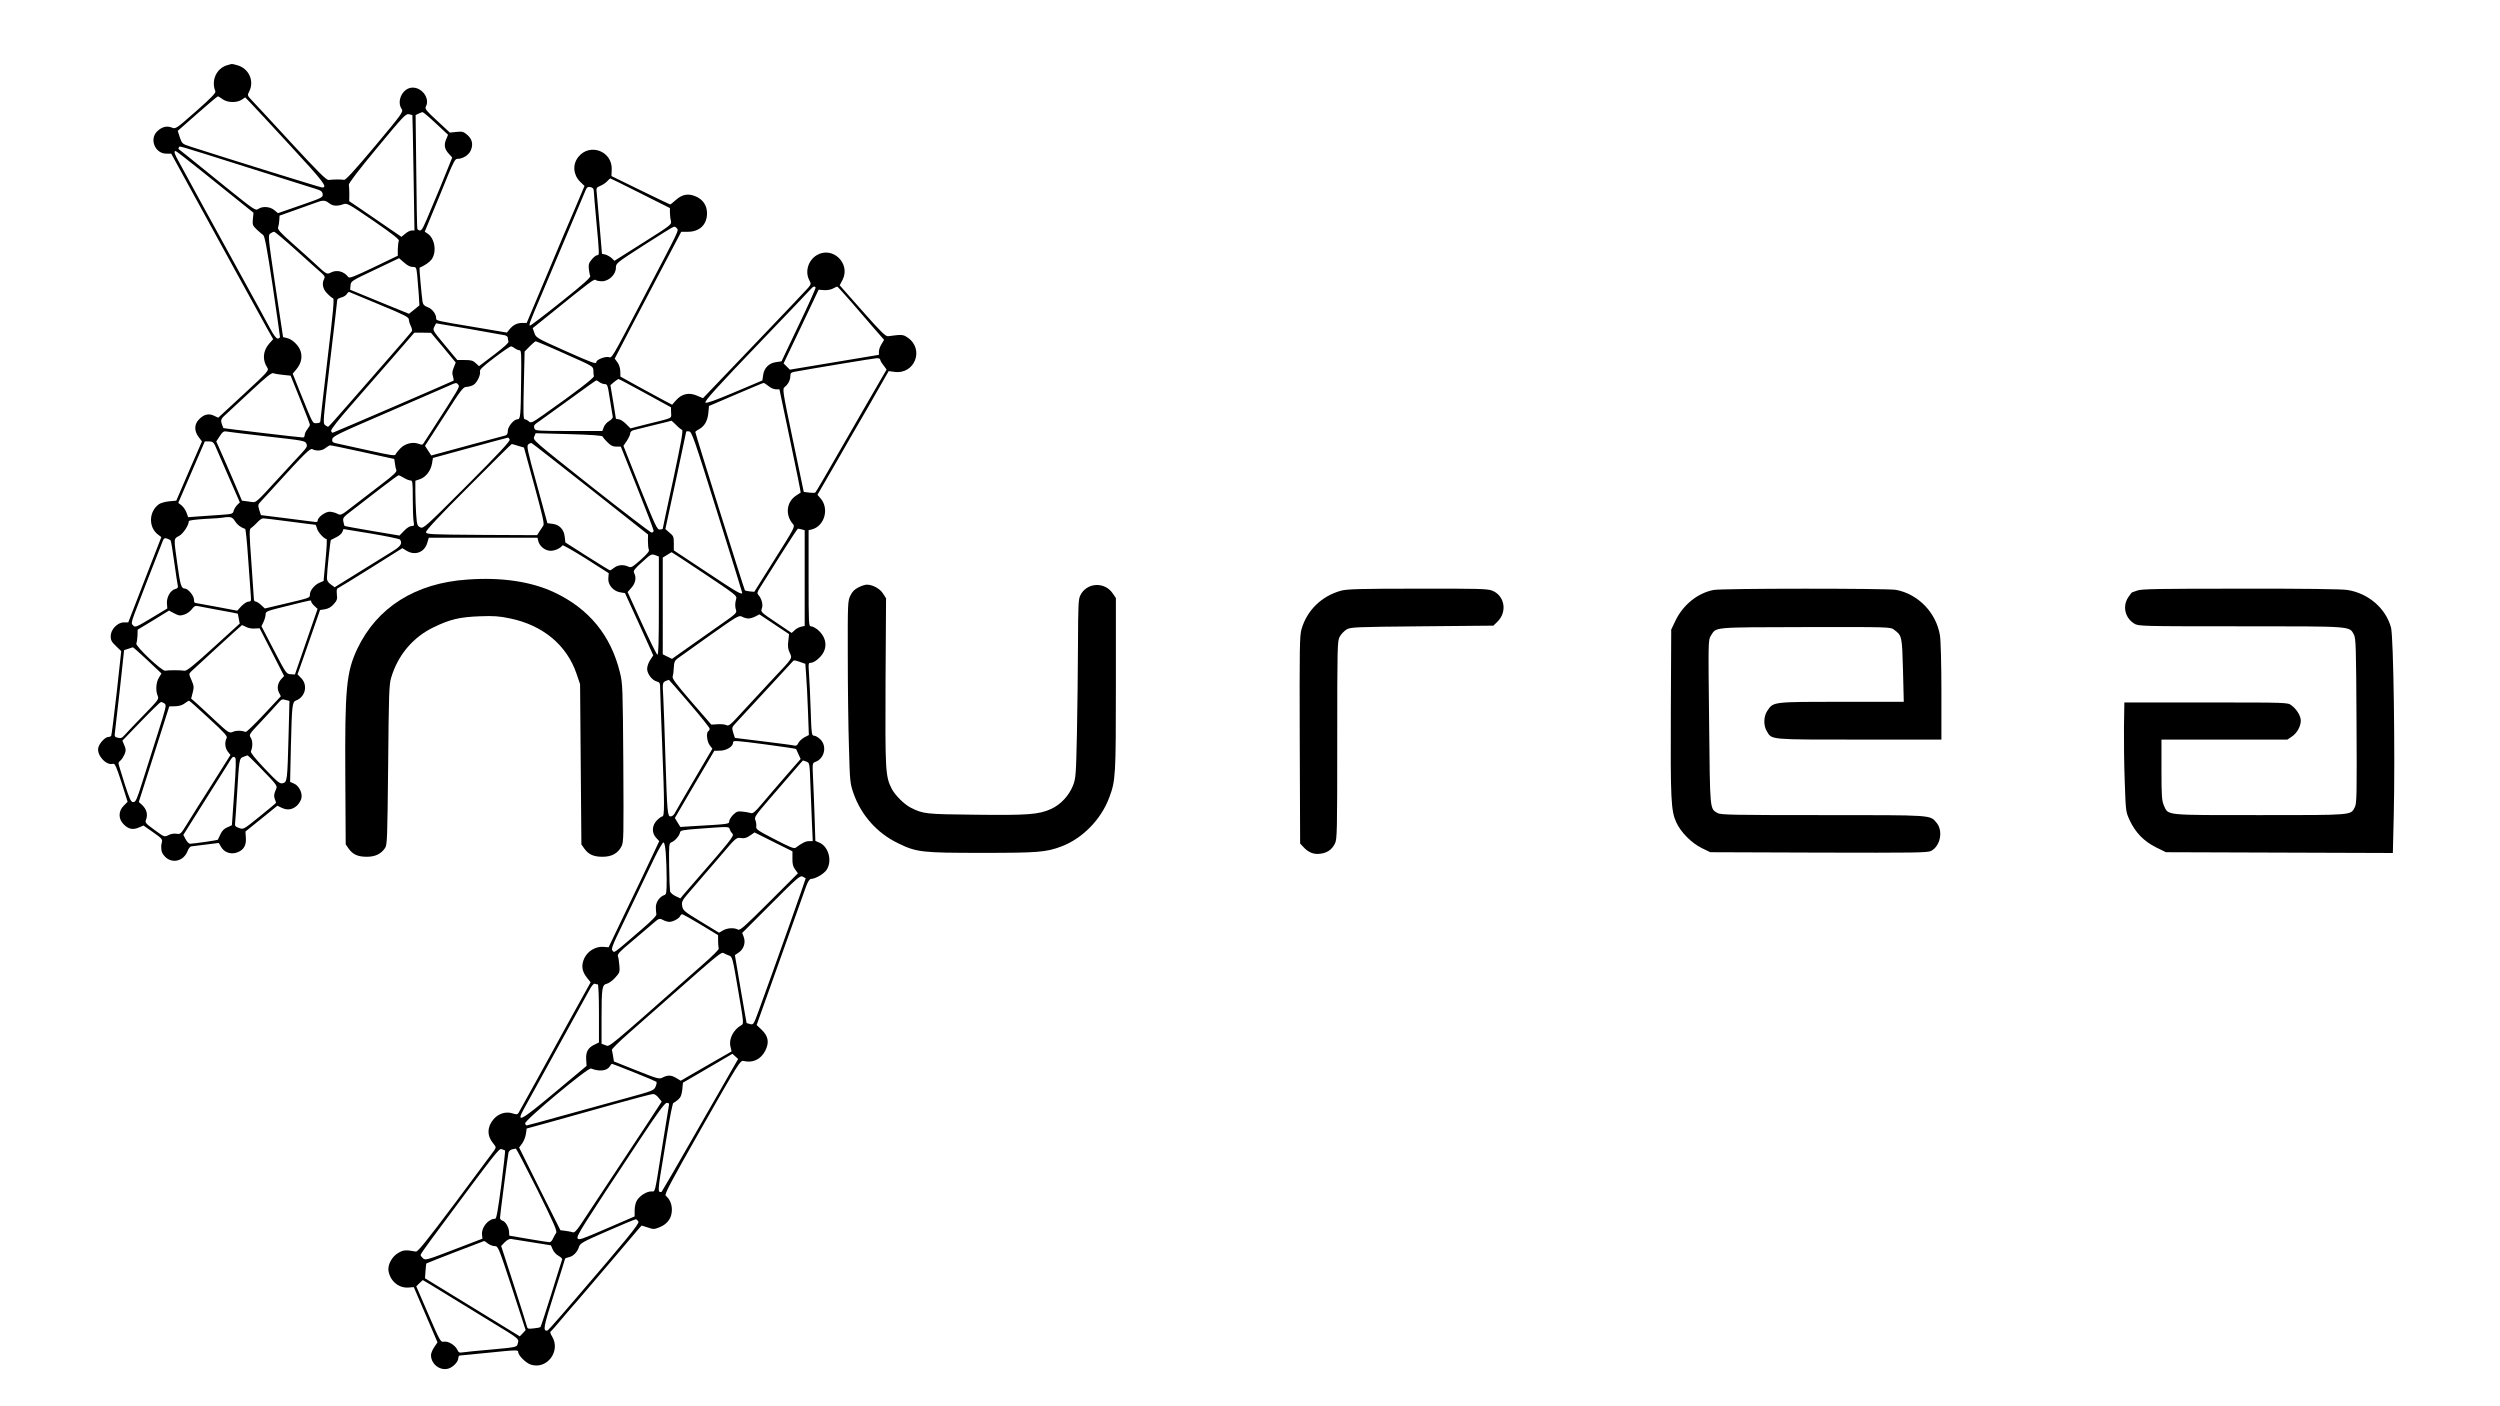 <?xml version="1.0" standalone="no"?>
<!DOCTYPE svg PUBLIC "-//W3C//DTD SVG 20010904//EN"
 "http://www.w3.org/TR/2001/REC-SVG-20010904/DTD/svg10.dtd">
<svg version="1.0" xmlns="http://www.w3.org/2000/svg"
 width="1920pt" height="1080pt" viewBox="0 0 1920 1080"
 preserveAspectRatio="xMidYMid meet">

<g transform="translate(0,1080) scale(0.1,-0.1)"
fill="#000000" stroke="none">
<path d="M1744 10299 c-82 -24 -124 -118 -90 -200 5 -12 -32 -51 -149 -154
-153 -135 -157 -137 -185 -125 -38 16 -77 6 -112 -28 -63 -59 -18 -172 69
-172 l38 0 179 -327 c197 -360 482 -880 556 -1013 l48 -85 -29 -32 c-50 -57
-56 -126 -16 -187 14 -21 6 -30 -181 -203 l-196 -181 -32 15 c-40 20 -78 11
-115 -27 -38 -38 -39 -90 -3 -137 l25 -33 -99 -227 -98 -228 -55 -5 c-30 -3
-65 -13 -78 -22 -79 -56 -82 -178 -7 -234 l25 -19 -127 -327 -127 -328 -34 0
c-49 0 -101 -55 -101 -106 0 -30 7 -44 41 -76 l40 -39 -35 -320 c-20 -177 -39
-325 -42 -330 -3 -5 -13 -9 -23 -9 -23 0 -68 -48 -76 -82 -14 -57 61 -140 113
-124 14 4 25 -19 65 -143 l47 -149 -30 -30 c-42 -42 -42 -101 -1 -142 37 -38
70 -45 116 -26 l37 16 74 -52 c66 -46 73 -54 67 -77 -3 -14 -6 -28 -5 -31 0
-40 7 -56 31 -81 56 -55 144 -31 172 46 7 19 20 35 29 35 8 1 59 7 113 14 l97
12 19 -32 c25 -43 79 -59 127 -39 47 19 67 55 62 112 l-3 47 123 99 122 99 36
-17 c43 -20 83 -13 118 21 13 14 28 38 31 54 9 40 -19 96 -57 112 l-30 13 6
270 c8 321 10 343 39 355 72 27 93 117 41 171 l-29 30 38 107 c21 59 59 170
86 247 l49 140 38 6 c25 4 48 17 67 39 25 28 29 39 24 76 -3 32 -1 44 10 48 8
3 122 73 254 156 l239 150 33 -20 c64 -39 137 -12 158 60 l12 40 417 0 418 0
6 -26 c11 -41 53 -74 95 -74 33 0 76 20 91 42 3 4 84 -42 181 -103 l174 -111
-3 -38 c-5 -50 37 -100 91 -109 l37 -6 109 -239 108 -239 -23 -35 c-13 -19
-24 -50 -24 -68 0 -39 38 -89 75 -98 22 -6 25 -12 25 -54 0 -26 7 -213 15
-417 19 -476 19 -565 2 -565 -7 0 -26 -14 -42 -30 -39 -40 -41 -97 -6 -134
l24 -26 -67 -142 c-37 -79 -124 -262 -195 -408 l-127 -265 -37 3 c-59 6 -121
-30 -148 -84 -27 -56 -21 -103 19 -153 l28 -35 -155 -280 c-85 -155 -207 -376
-270 -491 -64 -116 -121 -219 -127 -229 -10 -16 -15 -17 -47 -7 -50 17 -107 0
-145 -43 -52 -59 -53 -129 -5 -186 23 -28 24 -32 10 -53 -9 -12 -143 -193
-299 -402 -224 -299 -289 -379 -304 -377 -78 14 -94 13 -133 -9 -51 -28 -86
-94 -77 -142 15 -79 81 -132 156 -125 l38 3 91 -212 91 -212 -25 -37 c-14 -20
-25 -48 -25 -61 0 -70 71 -124 136 -103 37 13 74 53 74 81 0 11 6 19 13 19 6
0 100 9 207 20 235 24 240 24 240 5 0 -24 59 -83 96 -95 124 -41 233 103 164
216 -12 19 -17 35 -11 38 6 4 45 48 87 99 43 51 80 94 83 97 3 3 31 34 61 70
30 36 65 76 77 90 11 14 92 108 179 210 86 102 169 199 184 217 l28 31 47 -15
c44 -15 50 -15 93 3 60 25 92 71 92 133 0 45 -17 83 -47 108 -12 10 33 95 279
527 281 494 294 514 318 508 71 -18 134 12 168 80 31 63 23 110 -29 160 l-38
36 180 504 c98 276 189 529 200 561 14 37 27 57 38 57 35 1 101 40 121 72 43
70 12 178 -58 207 l-30 13 -6 186 c-3 103 -9 238 -12 299 -5 113 -5 113 19
122 69 26 90 120 38 172 -16 16 -38 29 -49 29 -18 0 -20 11 -26 198 -4 108 -9
234 -13 280 -5 78 -5 82 15 82 26 0 78 43 97 81 30 58 13 124 -45 173 -18 14
-40 26 -51 26 -18 0 -19 12 -19 369 l0 369 24 6 c97 24 136 157 70 236 l-26
30 117 202 c64 112 187 326 274 475 l156 273 46 -6 c156 -20 230 176 99 264
-35 24 -44 24 -149 10 -20 -2 -52 29 -198 194 l-174 197 22 42 c64 127 -78
262 -199 189 -65 -40 -91 -125 -57 -191 15 -28 15 -31 -8 -59 -13 -15 -200
-213 -416 -438 l-392 -410 -47 20 c-61 26 -116 14 -160 -36 l-30 -34 -63 33
c-35 19 -125 67 -199 108 l-135 75 -1 39 c0 24 -9 52 -21 69 l-22 30 125 240
c69 131 184 350 256 487 l130 247 50 0 c91 0 148 55 148 142 0 59 -30 105 -85
129 -58 26 -106 17 -155 -27 -21 -19 -40 -34 -43 -34 -3 0 -105 49 -228 109
l-223 109 2 49 c7 142 -169 209 -257 97 -45 -57 -39 -136 14 -189 l34 -33 -67
-159 c-38 -87 -138 -323 -222 -525 l-155 -368 -33 0 c-41 0 -70 -15 -98 -48
l-21 -26 -254 43 c-294 49 -289 48 -289 67 0 32 -31 73 -65 85 -27 10 -36 20
-40 43 -7 48 -26 258 -23 260 39 16 77 43 92 63 42 56 26 163 -30 199 l-22 15
65 157 c36 86 88 212 115 280 40 96 54 122 69 122 43 0 90 29 105 66 20 47 10
87 -29 120 -27 23 -38 26 -82 21 l-50 -5 -97 90 c-83 76 -96 93 -88 108 37 68
-37 160 -116 146 -68 -13 -108 -107 -69 -163 14 -20 6 -33 -205 -285 -158
-188 -226 -262 -238 -259 -18 4 -84 4 -118 -1 -17 -2 -80 61 -289 287 -147
160 -283 306 -302 326 -34 36 -34 37 -19 67 41 80 -3 177 -91 201 -21 6 -40
11 -43 10 -3 0 -19 -5 -36 -10z m-34 -261 c37 -27 107 -29 146 -4 l27 18 42
-43 c24 -24 162 -174 308 -332 253 -274 286 -317 241 -317 -12 0 -729 223
-1008 313 -67 22 -68 23 -85 72 l-16 50 150 132 c83 73 154 133 158 133 4 0
21 -10 37 -22z m1638 -186 l93 -87 -15 -36 c-18 -43 -12 -75 22 -111 l25 -28
-31 -77 c-17 -43 -45 -112 -62 -153 -18 -41 -47 -111 -65 -155 -64 -155 -74
-175 -90 -175 -9 0 -17 6 -20 13 -2 6 -6 206 -8 443 l-5 430 22 11 c11 6 26
11 31 12 6 0 52 -39 103 -87z m-181 64 c1 -1 5 -201 9 -444 l7 -442 -21 0
c-11 0 -34 -11 -50 -25 l-29 -24 -124 85 c-68 47 -158 109 -200 137 l-77 52 1
55 c0 30 -2 62 -4 71 -2 11 77 115 216 282 200 242 222 265 245 260 14 -3 26
-6 27 -7z m-1252 -406 c248 -78 475 -150 505 -159 46 -14 55 -21 58 -42 3 -25
-3 -28 -170 -86 l-173 -60 -28 23 c-33 28 -91 32 -124 9 -20 -14 -31 -7 -230
153 -114 92 -246 198 -293 237 -47 38 -87 70 -89 71 -1 2 0 7 3 12 7 12 -38
25 541 -158z m-364 -26 c107 -86 239 -193 295 -237 l101 -81 -5 -48 c-4 -44
-2 -50 29 -80 19 -18 42 -37 50 -43 12 -8 29 -98 73 -390 31 -209 56 -386 56
-392 0 -7 -8 -13 -17 -13 -12 0 -32 27 -59 78 -22 42 -115 212 -206 377 -91
165 -232 422 -313 570 -81 149 -163 298 -181 332 -35 62 -41 83 -25 83 4 0 95
-70 202 -156z m3367 -168 l227 -114 0 -38 c1 -22 4 -50 8 -64 6 -24 -6 -33
-214 -164 l-220 -139 -22 21 c-12 11 -34 23 -48 27 l-26 6 -17 202 c-9 111
-19 225 -22 254 -6 51 -6 52 27 66 19 8 43 24 53 36 11 11 21 21 23 21 2 0
106 -51 231 -114z m-358 20 c0 -11 9 -118 20 -236 24 -259 24 -260 6 -260 -8
0 -26 -14 -41 -32 -22 -26 -26 -39 -23 -72 3 -23 7 -48 11 -56 4 -11 -57 -66
-222 -197 -126 -101 -234 -183 -240 -183 -12 0 -4 23 87 235 33 77 119 282
192 455 73 173 139 329 146 346 11 26 18 31 39 27 17 -4 25 -12 25 -27z
m-2033 -96 c29 -23 62 -25 108 -9 30 11 37 7 233 -127 152 -105 200 -143 195
-154 -4 -8 -7 -37 -8 -64 l0 -50 -185 -89 c-149 -71 -186 -86 -195 -75 -34 45
-89 59 -136 34 -29 -15 -33 -12 -124 73 -27 25 -103 94 -168 151 -97 86 -117
109 -111 125 4 11 8 35 9 54 l2 35 124 44 c68 24 140 50 159 57 49 19 68 18
97 -5z m2672 -194 c14 -17 21 -3 -227 -476 -297 -567 -267 -515 -301 -512 -31
4 -91 -22 -91 -38 0 -19 -28 -9 -245 88 -213 95 -219 99 -231 135 l-13 37 127
102 c316 256 346 278 356 268 5 -5 28 -10 49 -10 53 0 107 52 107 103 0 35 2
37 218 176 119 77 222 140 228 140 6 1 17 -5 23 -13z m-2918 -174 c90 -81 176
-159 191 -171 21 -19 25 -28 18 -42 -20 -36 -11 -80 23 -113 17 -18 38 -35 45
-37 10 -3 1 -102 -43 -469 -30 -255 -55 -470 -55 -477 0 -8 -12 -13 -29 -13
-32 0 -23 -16 -128 242 l-55 138 25 30 c38 44 50 91 37 138 -12 46 -64 97
-107 106 l-29 7 -59 391 c-56 377 -57 391 -40 404 11 8 24 14 30 14 7 0 86
-67 176 -148z m888 -122 c27 0 28 -2 35 -62 3 -35 8 -101 12 -148 l5 -85 -40
-33 -40 -32 -226 92 -226 93 3 33 c3 33 6 35 188 121 l185 88 38 -33 c24 -22
47 -34 66 -34z m3095 -158 c2 -4 -55 -134 -129 -287 l-133 -280 -41 -6 c-55
-7 -93 -45 -100 -99 l-6 -42 -213 -90 c-152 -64 -217 -87 -224 -80 -10 10 81
111 437 482 222 231 348 364 368 386 22 25 32 29 41 16z m271 -108 c55 -64
135 -156 177 -205 l78 -89 -20 -33 c-11 -17 -20 -43 -20 -57 l0 -25 -342 -57
-342 -57 -24 24 -24 24 135 283 134 283 41 -3 c23 -2 52 3 69 12 15 8 30 15
33 15 3 0 50 -52 105 -115z m-3621 -23 c194 -80 226 -97 226 -115 0 -11 7 -34
15 -50 8 -15 12 -33 8 -40 -6 -9 -86 -102 -234 -271 -32 -37 -172 -197 -248
-284 -99 -114 -155 -176 -160 -178 -3 -1 -14 4 -24 12 -18 13 -16 31 37 482
31 257 56 473 56 480 0 6 14 14 30 18 17 4 36 15 43 26 6 10 15 18 18 17 3 -2
108 -45 233 -97z m964 -236 c12 -3 22 -12 22 -19 0 -8 2 -21 5 -28 4 -10 -34
-44 -110 -102 l-116 -88 -25 23 c-21 20 -36 24 -84 24 l-58 0 -95 114 c-93
112 -95 115 -82 141 l14 27 253 -43 c139 -24 263 -46 276 -49z m-473 -94 c52
-62 95 -114 95 -115 0 -2 -7 -20 -16 -41 -11 -28 -13 -44 -5 -66 5 -16 7 -31
3 -33 -13 -8 -917 -398 -926 -399 -6 -1 -11 5 -13 14 -3 10 57 86 149 191 84
96 229 263 322 369 l168 194 64 0 64 -1 95 -113z m934 -48 c214 -95 217 -96
218 -127 0 -17 2 -37 4 -45 4 -12 -144 -126 -389 -298 -87 -61 -94 -64 -111
-49 -10 9 -24 16 -31 16 -11 0 -12 47 -7 260 l6 260 38 39 c21 21 42 39 47 40
5 0 106 -42 225 -96z m-385 42 c11 -8 27 -15 36 -15 14 0 15 -27 12 -242 -3
-267 -5 -288 -28 -288 -27 0 -74 -56 -74 -89 0 -20 -6 -31 -17 -35 -10 -3
-112 -30 -228 -61 -115 -31 -240 -65 -276 -75 l-67 -18 -24 37 -24 37 146 226
c136 213 147 227 175 227 17 1 41 8 54 17 27 19 54 78 47 102 -4 12 26 41 111
105 63 48 121 87 127 87 6 0 20 -7 30 -15z m2806 -87 c0 -6 11 -26 25 -43 l24
-33 -178 -308 c-320 -557 -362 -629 -369 -636 -4 -4 -25 -4 -48 -1 l-41 5 -83
396 c-82 392 -82 395 -62 411 26 21 42 53 42 85 0 20 6 26 33 31 148 27 608
103 630 104 15 1 27 -4 27 -11z m-4587 -117 l59 -6 74 -184 c41 -101 74 -188
74 -193 0 -6 -9 -21 -20 -35 -11 -14 -20 -34 -20 -44 0 -11 -6 -19 -12 -19
-23 0 -611 70 -612 72 -26 61 -25 66 18 105 22 21 110 102 195 181 115 107
157 141 170 136 9 -4 42 -10 74 -13z m2781 -140 l199 -109 1 -41 c1 -47 24
-37 -191 -90 l-121 -31 -35 35 c-19 19 -44 35 -56 35 -12 0 -21 3 -21 6 0 3
-10 62 -21 131 l-21 125 28 24 c16 13 31 23 34 23 3 1 94 -48 204 -108z m-350
84 c11 -8 29 -15 41 -15 20 0 23 -10 39 -117 10 -65 20 -125 22 -133 2 -9 -9
-22 -27 -33 -17 -9 -36 -31 -42 -47 l-11 -30 -257 0 c-225 0 -258 2 -263 16
-10 26 -8 30 47 67 28 20 135 97 237 171 102 75 187 135 190 135 3 0 14 -6 24
-14z m-1084 -20 c13 -15 9 -22 -208 -358 -29 -45 -57 -88 -61 -94 -5 -10 -14
-10 -37 -1 -45 16 -102 2 -139 -35 -18 -18 -34 -39 -37 -47 -4 -12 -36 -7
-194 28 -104 23 -213 47 -242 53 -48 10 -53 13 -50 36 3 22 41 41 408 199 223
96 434 188 470 204 77 34 74 34 90 15z m2382 -10 c16 -14 42 -25 57 -25 l27 0
83 -395 c46 -218 82 -397 80 -398 -2 -2 -17 -11 -32 -21 -77 -48 -89 -150 -27
-221 17 -19 13 -27 -140 -270 l-157 -250 -34 3 c-19 2 -36 6 -38 8 -5 4 -381
1205 -381 1216 0 4 13 14 29 22 41 22 65 63 71 124 l5 54 205 88 c113 48 209
89 214 89 4 1 21 -10 38 -24z m-710 -298 c18 -19 39 -36 46 -38 10 -3 -6 -92
-67 -379 -45 -206 -81 -377 -81 -380 0 -3 -10 -6 -22 -7 -21 -2 -34 26 -152
320 l-128 323 26 38 c14 22 26 47 26 57 0 12 10 21 28 26 15 4 86 21 157 39
72 17 131 32 132 33 0 1 16 -14 35 -32z m-3138 -89 c275 -31 289 -33 299 -55
9 -20 4 -29 -39 -76 -27 -28 -98 -106 -159 -172 -209 -227 -182 -205 -243
-197 l-54 7 -23 55 c-12 30 -57 133 -98 228 l-76 172 27 41 c22 33 30 39 52
35 14 -3 155 -20 314 -38z m3453 -578 c106 -338 193 -618 193 -622 0 -20 -42
4 -274 159 l-251 166 0 55 c0 49 -3 57 -33 81 l-32 28 80 371 c44 204 80 374
80 377 0 2 10 4 22 2 21 -2 39 -54 215 -617z m-878 577 c2 -7 19 -27 37 -44
24 -25 41 -33 67 -33 l35 0 126 -316 c69 -173 126 -322 126 -330 0 -8 -7 -14
-16 -14 -8 0 -217 160 -464 355 -445 352 -449 356 -437 382 l11 26 256 -7
c180 -5 256 -11 259 -19z m-715 -23 c5 -12 -84 -107 -327 -351 -321 -321 -335
-334 -359 -323 -23 11 -26 18 -32 102 -3 50 -6 128 -6 174 l0 82 35 12 c45 15
84 65 93 121 l7 42 285 78 c157 43 288 78 291 78 4 1 10 -6 13 -15z m-2262
-46 c8 -18 54 -124 102 -235 l88 -201 -21 -21 c-11 -11 -23 -31 -27 -45 -5
-22 -11 -24 -97 -30 -51 -4 -128 -9 -172 -12 l-80 -6 -13 36 c-7 19 -24 44
-38 55 l-25 19 102 236 102 236 31 0 c27 0 35 -6 48 -32z m2882 -333 l443
-350 -1 -50 c0 -27 3 -57 7 -66 6 -11 -11 -32 -63 -79 -65 -57 -73 -62 -96
-51 -37 17 -78 13 -107 -9 -14 -11 -28 -20 -32 -20 -4 0 -83 48 -175 107
l-168 107 -5 44 c-6 56 -40 92 -93 99 l-40 5 -81 297 c-74 268 -80 297 -65
309 9 7 20 11 25 9 4 -1 207 -160 451 -352z m-555 331 l45 -13 80 -292 c65
-240 78 -296 68 -309 -7 -10 -20 -29 -30 -45 l-17 -27 -425 2 c-399 3 -425 4
-428 21 -3 12 97 119 325 347 180 181 330 330 333 330 3 0 25 -6 49 -14z
m-1192 -48 l241 -53 5 -35 c2 -19 7 -42 11 -51 5 -12 -21 -37 -110 -105 -64
-49 -161 -124 -216 -166 -99 -77 -100 -78 -128 -63 -16 8 -42 15 -59 15 -33 0
-91 -43 -91 -67 0 -12 -8 -14 -32 -10 -18 2 -117 15 -219 28 l-185 23 -13 40
c-11 37 -11 41 17 70 15 17 51 56 79 86 260 286 295 320 313 310 30 -16 76
-12 101 10 13 10 29 20 34 20 6 1 119 -23 252 -52z m315 -198 c18 -11 41 -20
51 -20 15 0 17 -13 17 -137 0 -76 3 -155 6 -175 6 -35 5 -38 -16 -38 -13 0
-37 -15 -57 -37 l-35 -36 -209 35 c-116 20 -211 37 -213 39 -2 2 -6 18 -9 34
-6 28 -1 34 76 92 45 35 140 108 211 163 71 55 133 100 137 100 5 0 23 -9 41
-20z m-1297 -333 c17 -27 44 -48 78 -59 4 -2 14 -100 22 -218 8 -118 17 -243
20 -277 5 -60 4 -63 -16 -63 -12 0 -36 -16 -55 -35 l-32 -35 -159 30 c-87 16
-161 30 -165 30 -5 0 -8 11 -8 24 0 31 -46 86 -71 86 -27 0 -35 26 -58 195
-27 194 -28 187 14 209 32 17 75 83 75 113 0 7 47 13 128 18 70 3 132 8 137
10 6 2 24 4 40 4 23 0 35 -7 50 -32z m417 -2 c105 -14 195 -25 199 -25 4 0 10
-13 14 -30 6 -26 55 -80 73 -80 4 0 1 -72 -8 -161 l-15 -161 -31 -13 c-38 -16
-74 -60 -74 -91 0 -26 5 -24 -206 -74 l-140 -33 -29 27 c-15 14 -34 26 -41 26
-8 0 -14 8 -14 18 -1 9 -9 134 -19 277 -17 240 -18 261 -2 270 9 6 29 24 46
42 16 18 36 32 43 32 7 1 99 -10 204 -24z m850 -139 c21 -30 6 -52 -65 -95
-39 -25 -154 -96 -255 -158 l-182 -113 -30 22 c-22 16 -30 30 -29 52 0 48 26
286 30 289 2 1 21 11 43 22 21 10 42 29 46 41 l8 21 214 -35 c117 -20 216 -40
220 -46z m3086 78 l22 -6 0 -368 0 -367 -27 -6 c-16 -3 -38 -15 -50 -27 l-23
-21 -120 81 c-116 78 -119 81 -109 107 11 29 -1 75 -26 103 -12 14 -11 21 14
60 16 25 86 136 156 248 70 111 130 202 133 202 4 0 17 -3 30 -6z m-4847 -86
c3 -5 16 -82 28 -171 12 -89 25 -169 27 -178 3 -11 -4 -19 -21 -23 -36 -9 -66
-62 -63 -110 l3 -39 -123 -74 c-115 -69 -123 -73 -139 -57 -16 15 -15 21 9 88
20 55 160 415 219 564 7 18 14 22 32 16 12 -4 25 -11 28 -16z m4100 -255 c238
-159 250 -168 243 -192 -10 -34 -10 -61 -1 -88 7 -19 -6 -31 -105 -100 -131
-92 -184 -129 -301 -212 l-86 -61 -35 17 -36 18 0 372 0 371 33 20 c17 11 33
21 35 21 1 1 115 -74 253 -166z m-351 -246 c0 -278 -3 -378 -11 -375 -7 2 -60
111 -120 242 l-109 239 30 34 c31 35 39 78 20 113 -8 16 1 29 61 83 67 61 72
64 100 54 l29 -11 0 -379z m-2670 33 c0 -6 11 -21 24 -33 l25 -23 -87 -252
-87 -252 -34 2 c-32 3 -35 7 -128 186 l-95 183 16 33 c9 19 16 45 16 58 0 23
9 26 168 65 194 48 182 46 182 33z m-710 -65 c79 -14 145 -27 146 -28 1 -1 4
-19 8 -39 l7 -37 -201 -183 c-155 -141 -206 -182 -223 -179 -30 5 -129 5 -148
0 -24 -6 -232 190 -222 210 4 9 8 36 9 60 l1 45 121 73 120 74 41 -22 c35 -18
45 -19 76 -9 20 6 46 25 58 41 15 21 28 29 42 25 11 -2 85 -16 165 -31z m4068
-65 c13 0 37 7 54 16 l30 16 114 -76 114 -76 -6 -54 c-5 -39 -2 -62 11 -89 21
-45 27 -35 -136 -208 -69 -74 -172 -185 -228 -246 -90 -99 -105 -112 -122
-102 -11 6 -42 9 -68 7 l-48 -3 -152 175 c-121 140 -150 179 -145 195 4 11 8
42 9 69 2 41 7 53 30 70 16 12 127 91 248 177 212 150 222 155 246 143 14 -8
36 -14 49 -14z m-3858 -65 c15 -8 45 -14 66 -12 l38 2 94 -183 94 -184 -20
-21 c-29 -31 -37 -71 -20 -105 l15 -29 -130 -139 c-71 -76 -134 -137 -140
-135 -34 12 -71 12 -97 1 -30 -12 -32 -11 -137 86 -58 55 -124 115 -145 134
l-40 35 12 46 c11 42 9 52 -9 95 -21 46 -21 49 -4 66 30 29 388 357 391 357 2
1 16 -6 32 -14z m-757 -256 l107 -101 -20 -33 c-22 -36 -26 -100 -9 -139 11
-24 5 -32 -103 -143 -63 -65 -129 -133 -145 -152 -25 -29 -34 -33 -57 -27 -26
6 -28 10 -23 44 3 20 20 170 38 333 l32 296 31 10 c17 6 33 11 36 12 3 0 54
-44 113 -100z m5012 -13 l40 -14 6 -84 c4 -45 10 -168 14 -273 l7 -190 -35
-18 c-19 -11 -40 -30 -46 -44 -7 -16 -17 -23 -29 -19 -9 3 -116 17 -238 32
l-220 27 -13 40 c-11 38 -11 41 17 71 112 121 428 463 437 473 13 15 12 15 60
-1z m-851 -317 c86 -100 156 -187 156 -195 0 -7 -4 -16 -10 -19 -18 -11 -11
-81 11 -109 l20 -26 -139 -237 c-77 -131 -145 -248 -151 -260 -6 -13 -20 -23
-31 -23 -24 0 -26 28 -40 460 -5 184 -13 388 -16 452 -7 127 -10 118 43 137 1
1 72 -81 157 -180z m-3095 24 l24 -6 -7 -271 c-9 -340 -10 -352 -44 -361 -23
-6 -38 6 -139 112 -75 79 -110 123 -106 133 15 36 14 81 -1 104 -15 24 -14 26
78 123 51 54 107 115 125 136 36 40 35 40 70 30z m-596 -139 c126 -116 146
-138 137 -154 -16 -30 -12 -75 10 -103 l20 -25 -144 -229 c-80 -125 -166 -262
-192 -305 -45 -73 -48 -76 -79 -71 -19 3 -44 -1 -62 -11 -31 -15 -31 -15 -106
40 -72 53 -75 56 -64 83 13 37 2 77 -30 107 l-27 25 66 207 c37 114 89 279
117 367 l51 160 45 1 c30 1 55 8 73 22 15 11 30 21 33 21 3 1 72 -60 152 -135z
m-339 113 c16 -12 12 -27 -53 -232 -38 -121 -91 -289 -118 -372 -42 -134 -51
-153 -69 -153 -19 0 -27 18 -68 144 -25 79 -46 148 -46 154 0 5 7 16 17 23 9
8 22 29 30 47 11 27 11 37 -2 68 l-15 36 143 148 c78 81 147 148 153 149 5 0
18 -5 28 -12z m4629 -316 c120 -16 219 -31 221 -33 1 -1 9 -20 18 -40 l17 -37
-112 -128 c-62 -71 -143 -166 -182 -212 -57 -68 -73 -81 -90 -75 -11 3 -39 9
-62 11 -37 4 -46 1 -73 -25 -16 -17 -30 -39 -30 -50 0 -21 -2 -21 -282 -37
l-93 -6 -21 34 -21 35 151 258 152 258 46 1 c48 1 98 32 98 62 0 18 11 17 263
-16z m-3913 -158 c161 -167 153 -154 135 -196 -11 -27 -12 -43 -5 -62 6 -15
10 -28 10 -30 0 -2 -56 -50 -125 -105 -125 -101 -125 -101 -159 -89 -30 11
-34 16 -30 43 2 17 8 110 14 206 17 281 17 285 48 297 15 6 29 11 32 12 3 1
39 -34 80 -76z m-174 59 c8 -5 6 -78 -7 -262 -10 -140 -18 -256 -18 -257 -1
-2 -17 -9 -36 -17 -24 -10 -40 -27 -52 -53 -10 -21 -19 -40 -20 -42 -3 -4
-182 -30 -213 -31 -9 0 -24 15 -34 34 l-18 34 144 229 c79 125 164 261 189
300 46 76 47 77 65 65z m4387 -31 c25 -10 25 -11 31 -178 3 -92 9 -228 12
-300 l6 -133 -29 0 c-25 0 -52 -13 -103 -51 -12 -8 -47 6 -160 65 -130 67
-145 77 -142 98 2 14 -1 36 -7 50 -9 23 1 36 107 160 64 74 148 171 187 216
38 45 71 82 72 82 1 0 13 -4 26 -9z m-588 -521 c3 -11 13 -26 21 -34 14 -15
-16 -52 -307 -386 -26 -30 -58 -67 -71 -82 l-23 -28 -37 18 c-20 9 -39 26 -42
37 -2 11 -6 98 -7 194 -2 164 -1 175 17 182 26 9 61 49 66 74 3 18 16 21 153
31 229 17 223 17 230 -6z m481 -223 c-1 -42 4 -63 21 -85 l21 -29 -221 -221
c-192 -191 -224 -220 -240 -211 -28 16 -82 13 -115 -7 l-30 -17 -138 84 c-132
80 -139 87 -145 122 -5 35 -2 41 80 135 47 54 142 164 211 245 123 145 125
146 160 141 27 -4 43 0 70 19 l35 24 146 -73 145 -72 0 -55z m-973 41 c4 -46
7 -136 7 -200 0 -105 -2 -117 -18 -122 -36 -12 -66 -55 -65 -94 0 -20 2 -44 4
-53 3 -11 -37 -51 -117 -120 -226 -194 -204 -179 -222 -156 -7 8 4 40 36 107
25 52 88 183 139 290 52 107 119 248 150 313 31 64 62 117 68 117 8 0 14 -29
18 -82z m1075 -193 c2 -2 -245 -700 -365 -1028 -35 -95 -37 -98 -62 -92 -14 4
-26 7 -27 8 -1 1 -21 119 -46 262 l-44 260 30 20 c38 26 54 75 38 119 l-12 31
222 222 c199 200 224 221 242 211 12 -6 22 -12 24 -13z m-803 -358 l130 -79 0
-46 c0 -26 3 -52 5 -57 3 -6 -51 -60 -120 -120 -762 -673 -716 -635 -750 -622
l-30 11 0 191 c0 240 4 262 41 270 15 4 44 24 64 47 34 37 36 43 32 91 -2 29
-7 61 -11 72 -6 17 12 36 101 110 59 50 131 111 161 137 53 46 55 47 83 33 15
-8 37 -15 49 -15 29 0 76 26 84 45 3 9 12 15 18 13 7 -2 72 -38 143 -81z m215
-236 c24 -8 27 -18 69 -266 43 -250 44 -258 25 -268 -63 -35 -100 -110 -83
-169 5 -17 8 -33 6 -34 -1 -1 -49 -28 -107 -61 -58 -33 -145 -83 -194 -112
l-88 -51 -33 20 c-39 24 -66 25 -105 5 -27 -14 -36 -12 -202 54 l-173 69 -6
38 c-3 22 -8 44 -10 50 -2 7 57 65 131 130 75 66 225 198 334 294 362 319 376
330 394 320 10 -6 28 -14 42 -19z m-1009 -221 c5 0 9 -94 9 -223 l0 -223 -35
-17 c-49 -23 -67 -56 -63 -114 l3 -49 -243 -203 c-268 -224 -302 -242 -236
-123 41 73 52 94 106 192 20 36 109 198 198 360 90 162 177 321 194 352 19 37
36 56 44 53 8 -3 18 -5 23 -5z m1054 -614 c-13 -22 -143 -250 -290 -506 -146
-256 -269 -468 -273 -472 -4 -4 -12 -4 -18 0 -8 5 -6 37 6 117 10 61 35 211
55 335 20 124 41 227 46 229 6 2 22 13 37 26 20 17 27 35 32 76 l5 54 110 64
c61 35 146 85 190 111 l80 47 22 -20 22 -20 -24 -41z m-775 -62 c91 -36 168
-69 171 -72 4 -4 1 -21 -6 -37 -13 -30 -20 -33 -237 -92 -122 -34 -340 -94
-483 -133 -143 -40 -264 -73 -269 -73 -6 -1 -11 6 -13 15 -6 23 484 432 506
422 63 -25 122 -19 144 16 6 11 14 20 17 20 3 0 80 -30 170 -66z m188 -195
l24 -29 -113 -173 c-99 -151 -394 -596 -512 -775 -30 -44 -46 -60 -57 -56 -8
3 -33 8 -56 11 l-40 5 -159 317 -158 318 23 31 c13 18 26 51 29 74 l6 41 175
48 c96 27 310 86 475 133 165 46 309 84 320 84 11 1 31 -12 43 -29z m78 -66
c-3 -16 -26 -156 -51 -313 -59 -371 -51 -340 -83 -340 -35 0 -86 -31 -109 -67
-11 -16 -18 -47 -19 -76 l0 -49 -215 -93 c-194 -84 -215 -91 -223 -75 -9 19
25 73 478 758 143 216 192 282 207 282 17 0 20 -5 15 -27z m-1257 -339 c2 -2
-11 -121 -29 -264 -26 -196 -37 -260 -47 -260 -52 0 -107 -66 -101 -122 l3
-31 -219 -84 c-208 -80 -219 -83 -237 -67 -10 9 -19 21 -19 26 0 5 39 62 87
126 513 691 514 693 537 686 11 -4 23 -8 25 -10z m247 -300 c130 -263 155
-320 145 -333 -6 -9 -17 -28 -24 -43 -6 -16 -18 -28 -27 -28 -8 0 -80 11 -160
25 -80 14 -146 25 -147 25 -2 0 -3 11 -3 25 0 36 -26 82 -50 90 -11 3 -20 13
-20 21 0 20 59 473 65 501 3 12 15 23 28 26 12 2 25 5 29 6 3 0 77 -141 164
-315z m777 -246 c10 -14 -96 -143 -479 -588 -12 -14 -65 -76 -118 -137 -53
-62 -100 -113 -104 -113 -33 1 -29 24 53 283 47 146 85 268 85 271 0 2 13 7
29 11 34 7 65 39 78 80 9 27 28 38 219 121 115 51 213 91 218 90 5 -1 14 -9
19 -18z m-816 -159 l144 -23 14 -32 c7 -18 28 -40 45 -49 17 -9 30 -22 27 -28
-2 -7 -40 -125 -82 -262 -43 -138 -81 -253 -84 -256 -3 -4 -27 -9 -53 -11 -44
-5 -47 -4 -53 21 -3 14 -49 158 -101 319 l-95 293 28 29 c16 16 36 27 47 25
10 -2 84 -14 163 -26z m-340 -9 c14 -11 38 -20 52 -20 27 0 29 -6 133 -322
l105 -323 -22 -24 -23 -24 -364 223 -364 223 4 56 c2 31 5 57 7 58 1 3 435
170 443 172 2 1 15 -8 29 -19z m-310 -396 c103 -64 249 -153 323 -198 243
-148 227 -135 214 -182 -5 -19 -19 -22 -197 -38 -106 -9 -206 -19 -223 -22
-25 -5 -32 -1 -42 20 -16 35 -70 68 -103 62 -25 -5 -29 2 -119 210 l-93 215
24 24 c13 13 25 24 26 24 0 1 86 -51 190 -115z"/>
<path d="M3590 6349 c-400 -27 -694 -213 -846 -532 -84 -179 -96 -303 -92
-982 l3 -520 23 -33 c32 -45 71 -62 139 -62 65 0 110 22 140 67 17 25 18 72
24 638 5 543 7 617 23 670 51 173 168 312 327 388 126 61 199 78 354 84 107 4
148 1 230 -16 254 -52 438 -205 513 -426 l27 -80 5 -615 5 -615 23 -33 c33
-45 71 -62 140 -62 70 0 117 26 145 80 17 33 17 74 14 640 -4 571 -5 610 -25
691 -69 288 -238 494 -506 620 -177 83 -405 117 -666 98z"/>
<path d="M6593 6289 c-30 -15 -48 -33 -62 -63 -20 -41 -21 -58 -20 -467 0
-233 4 -548 9 -699 7 -263 9 -278 35 -353 59 -168 181 -305 340 -382 145 -71
184 -75 649 -75 428 0 489 5 607 49 162 61 306 208 368 376 49 131 51 162 51
869 l0 663 -23 34 c-63 95 -203 86 -251 -15 -14 -29 -16 -82 -17 -373 -1 -186
-4 -493 -8 -683 -7 -324 -9 -348 -30 -402 -31 -79 -96 -148 -169 -181 -94 -43
-183 -49 -584 -44 -383 4 -398 6 -495 55 -50 26 -119 95 -145 145 -48 95 -50
137 -47 822 l4 640 -23 36 c-23 38 -80 69 -125 69 -12 0 -41 -9 -64 -21z"/>
<path d="M10301 6264 c-149 -40 -263 -150 -305 -295 -15 -49 -16 -143 -14
-851 l3 -796 25 -27 c39 -42 78 -58 128 -52 53 6 91 31 114 78 17 31 18 90 18
794 0 723 1 762 19 795 10 19 34 44 52 55 33 19 57 20 581 25 l547 5 30 29
c79 76 58 201 -39 240 -35 14 -105 16 -573 15 -432 0 -542 -3 -586 -15z"/>
<path d="M13160 6269 c-123 -24 -235 -115 -293 -237 l-32 -67 -3 -630 c-3
-674 1 -762 42 -851 35 -76 116 -158 195 -197 l66 -32 832 -3 c741 -2 836 -1
864 13 71 37 94 154 42 216 -52 61 -19 59 -874 59 -705 0 -784 2 -809 16 -59
36 -57 12 -64 699 -7 620 -7 630 13 662 44 69 1 65 725 67 646 1 655 1 682
-20 61 -45 62 -48 69 -311 l6 -243 -478 0 c-533 0 -523 1 -570 -69 -29 -43
-31 -113 -3 -158 39 -65 14 -63 710 -63 l630 0 0 368 c0 206 -5 395 -11 431
-28 175 -167 319 -338 351 -67 12 -1336 12 -1401 -1z"/>
<path d="M16415 6265 c-22 -8 -41 -15 -42 -15 -1 0 -14 -17 -28 -37 -46 -69
-25 -159 47 -203 32 -19 52 -20 816 -20 868 0 834 2 870 -64 15 -28 17 -90 20
-663 3 -561 2 -635 -13 -662 -32 -63 -8 -61 -730 -61 -737 0 -701 -4 -736 73
-16 37 -19 68 -19 275 l0 232 484 0 483 0 34 23 c40 26 69 79 69 123 0 36 -32
88 -73 118 -28 21 -35 21 -655 21 l-627 0 -3 -190 c-1 -104 1 -293 6 -420 8
-230 8 -230 39 -297 44 -93 109 -160 202 -206 l75 -37 871 -3 872 -3 7 291
c11 457 -2 1372 -21 1440 -40 148 -173 263 -334 289 -40 7 -342 11 -819 10
-632 0 -762 -2 -795 -14z"/>
</g>
</svg>
